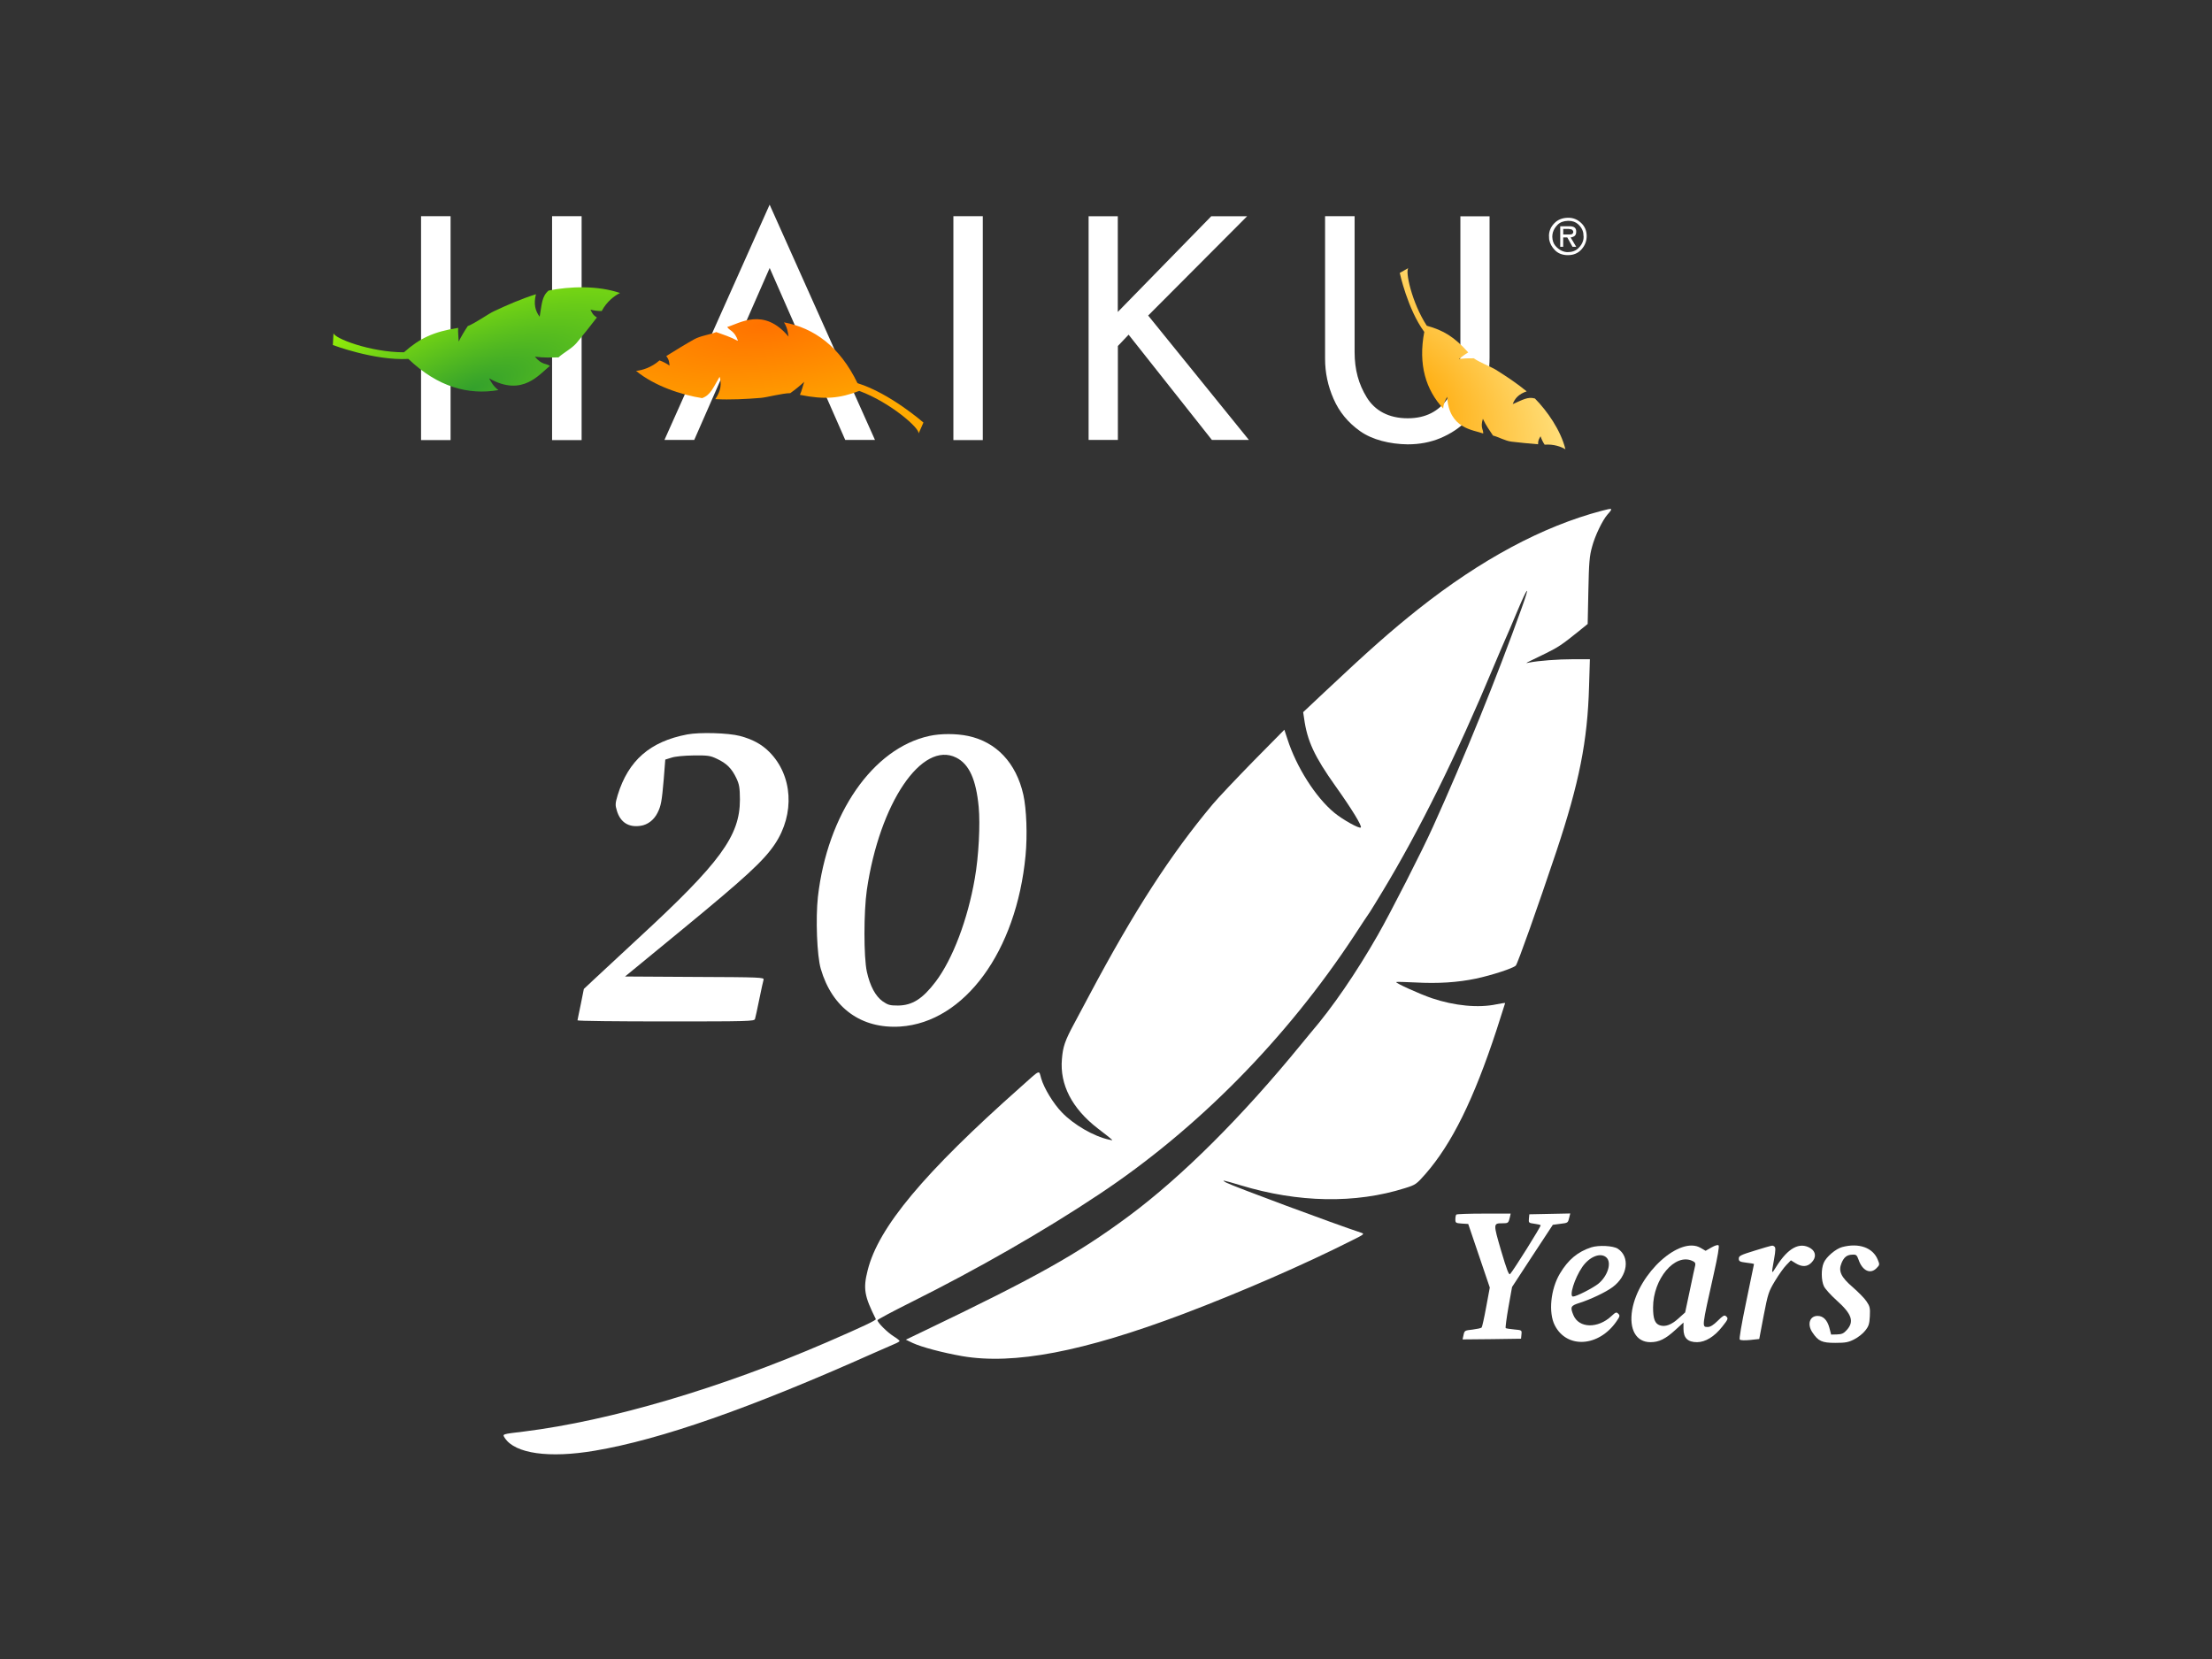 <?xml version="1.0" encoding="UTF-8" standalone="no"?>
<svg
   version="1.0"
   width="1600pt"
   height="1200pt"
   viewBox="0 0 1600 1200"
   preserveAspectRatio="xMidYMid meet"
   id="svg226"
   sodipodi:docname="20-years-leaf-black.svg"
   inkscape:version="1.1.1 (3bf5ae0d25, 2021-09-20)"
   xmlns:inkscape="http://www.inkscape.org/namespaces/inkscape"
   xmlns:sodipodi="http://sodipodi.sourceforge.net/DTD/sodipodi-0.dtd"
   xmlns="http://www.w3.org/2000/svg"
   xmlns:svg="http://www.w3.org/2000/svg">
  <rect x="0" y="0" width="1600" height="1200" fill="#333333" stroke="none"/>
  <defs
     id="defs230">
    <radialGradient
       id="gradient1"
       gradientUnits="userSpaceOnUse"
       cx="0"
       cy="0"
       r="200"
       gradientTransform="matrix(0.142,-0.126,-0.189,-0.213,293.938,58.103)">
      <stop
         offset="0"
         stop-color="#ffa600"
         id="stop762" />
      <stop
         offset="1"
         stop-color="#ffee9c"
         id="stop764" />
    </radialGradient>
    <radialGradient
       id="gradient2"
       gradientUnits="userSpaceOnUse"
       cx="0"
       cy="0"
       r="200"
       gradientTransform="matrix(0.333,-0.035,0.013,0.119,141.466,40.624)">
      <stop
         offset="0"
         stop-color="#ff7200"
         id="stop771" />
      <stop
         offset="1"
         stop-color="#ffaa00"
         id="stop773" />
    </radialGradient>
    <radialGradient
       id="gradient3"
       gradientUnits="userSpaceOnUse"
       cx="0"
       cy="0"
       r="200"
       gradientTransform="matrix(0.415,-0.169,0.067,0.14,71.834,56.024)">
      <stop
         offset="0"
         stop-color="#33a02c"
         id="stop780" />
      <stop
         offset="1"
         stop-color="#a9ff00"
         id="stop782" />
    </radialGradient>
  </defs>
  <sodipodi:namedview
     id="namedview228"
     pagecolor="#ffffff"
     bordercolor="#666666"
     borderopacity="1.0"
     inkscape:pageshadow="2"
     inkscape:pageopacity="0.0"
     inkscape:pagecheckerboard="0"
     inkscape:document-units="pt"
     showgrid="false"
     inkscape:zoom="0.17534038"
     inkscape:cx="846.92411"
     inkscape:cy="533.24852"
     inkscape:window-width="1280"
     inkscape:window-height="649"
     inkscape:window-x="-8"
     inkscape:window-y="-8"
     inkscape:window-maximized="1"
     inkscape:current-layer="g760" />
  <g
     transform="translate(0,1200) scale(0.1,-0.1)"
     fill="#000000"
     stroke="none"
     id="g224">
    <g
       id="g2150"
       transform="translate(1284.491,3281.946)">
      <path
         d="m 10302.61,5023.715 c -429,-113 -874,-352 -1330,-713 -196,-156 -356,-297 -678,-600 l -153,-144 7,-46 c 22,-161 74,-274 227,-489 119,-167 193,-289 183,-299 -10,-11 -130,56 -191,106 -136,112 -275,331 -340,534 l -22,67 -224,-227 c -123,-126 -256,-266 -295,-313 -304,-363 -569,-773 -889,-1375 -32,-60 -83,-155 -112,-210 -67,-124 -82,-168 -89,-258 -16,-184 73,-356 257,-499 129,-100 118,-90 84,-83 -109,23 -256,108 -341,197 -62,64 -129,174 -150,246 -18,62 0,70 -149,-63 -699,-620 -1029,-1015 -1106,-1325 -34,-133 -24,-187 59,-353 4,-8 -88,-52 -353,-167 -767,-332 -1565,-568 -2190,-646 -166,-20 -159,-18 -140,-48 74,-112 319,-147 650,-91 478,81 1121,306 2015,705 63,28 132,58 153,67 20,8 37,18 37,22 0,3 -20,19 -44,34 -45,28 -116,99 -116,116 0,5 109,63 243,130 481,240 963,516 1362,782 710,472 1351,1122 1843,1869 52,80 103,157 114,172 10,15 50,81 89,145 270,446 540,993 805,1628 30,72 66,155 79,185 14,30 56,129 94,220 77,182 93,194 32,24 -183,-511 -417,-1087 -642,-1584 -80,-178 -308,-624 -400,-785 -157,-275 -329,-525 -484,-705 -16,-20 -48,-58 -70,-85 -427,-523 -861,-956 -1246,-1242 -372,-276 -673,-444 -1489,-835 l -125,-60 50,-24 c 65,-30 216,-70 358,-95 374,-64 875,32 1601,306 414,157 869,355 1216,530 94,47 95,48 65,58 -183,60 -926,336 -972,361 -42,23 -24,19 103,-19 419,-127 831,-134 1189,-21 77,24 83,28 149,103 191,219 349,539 515,1045 33,103 61,189 61,191 0,2 -28,-2 -62,-9 -131,-28 -305,-11 -468,44 -88,30 -265,110 -258,117 2,2 63,1 137,-3 167,-9 307,0 441,28 112,24 267,74 287,94 13,12 159,424 294,827 165,496 225,797 236,1192 l 6,197 h -119 c -113,0 -253,-11 -319,-24 -29,-6 -29,-6 5,11 19,9 71,34 115,56 87,43 116,62 228,152 l 74,60 5,240 c 4,204 8,252 27,319 20,77 75,191 110,231 43,49 42,50 -39,29 z"
         id="path304"
         style="fill:#ffffff" />
      <path
         d="m 3686.61,3405.715 c -269,-51 -426,-188 -503,-438 -18,-61 -19,-72 -6,-114 25,-84 85,-122 171,-109 51,7 97,42 123,94 25,50 31,81 45,244 l 11,141 45,14 c 27,9 91,15 160,16 104,1 120,-1 170,-25 70,-33 106,-70 139,-139 22,-47 25,-69 26,-155 0,-263 -141,-456 -740,-1008 -143,-132 -289,-268 -324,-301 l -65,-61 -22,-110 c -13,-60 -23,-113 -24,-117 0,-5 288,-8 639,-8 601,0 640,1 645,18 3,9 17,73 31,142 14,69 28,133 31,142 5,17 -25,18 -499,20 l -503,3 420,345 c 452,372 583,492 664,613 146,219 129,497 -41,667 -55,55 -121,91 -212,115 -83,22 -291,28 -381,11 z"
         id="path306"
         style="fill:#ffffff" />
      <path
         d="m 5437.61,3394.715 c -409,-89 -737,-563 -806,-1164 -17,-156 -7,-426 21,-521 82,-282 293,-435 575,-417 464,31 840,543 906,1237 14,148 7,336 -16,440 -52,230 -195,382 -400,425 -85,18 -199,18 -280,0 z m 195,-157 c 93,-47 143,-157 162,-356 12,-127 0,-359 -28,-517 -51,-297 -160,-584 -283,-747 -95,-125 -169,-172 -273,-173 -58,0 -72,4 -110,30 -53,38 -92,111 -115,215 -23,105 -23,432 0,591 92,629 399,1082 647,957 z"
         id="path308"
         style="fill:#ffffff" />
      <path
         d="m 9249.61,-67.285 c -4,-3 -7,-19 -7,-34 0,-26 3,-28 46,-31 l 47,-3 78,-230 78,-230 -26,-140 c -14,-77 -29,-144 -33,-149 -5,-5 -35,-11 -66,-15 -56,-6 -58,-7 -65,-39 l -7,-32 212,2 211,3 3,31 c 3,31 3,31 -52,36 -31,3 -59,7 -62,10 -3,3 6,72 20,152 l 26,145 147,225 148,225 53,7 c 57,7 56,6 66,47 l 7,28 -148,-3 -148,-3 -3,-31 c -3,-30 -1,-32 38,-37 23,-3 44,-8 47,-11 5,-5 -196,-326 -221,-353 -9,-10 -24,30 -65,168 -58,199 -58,199 11,199 40,0 42,2 52,43 l 6,27 h -193 c -107,0 -197,-3 -200,-7 z"
         id="path310"
         style="fill:#ffffff" />
      <path
         d="m 11094.61,-305.285 -42,-24 -36,21 c -150,88 -449,-182 -495,-448 -24,-141 28,-234 132,-234 62,0 109,23 183,91 l 56,51 v -46 c 0,-66 31,-96 98,-96 60,0 126,40 183,113 43,54 45,60 25,76 -10,9 -23,1 -58,-34 -30,-30 -54,-45 -71,-45 -45,0 -46,-10 43,388 27,120 40,196 34,202 -6,6 -25,0 -52,-15 z m -138,-97 c 19,-8 24,-17 21,-32 -3,-12 -21,-93 -39,-181 l -34,-160 -47,-42 c -52,-48 -97,-64 -136,-51 -36,12 -49,47 -49,129 0,207 158,395 284,337 z"
         id="path312"
         style="fill:#ffffff" />
      <path
         d="m 10225.61,-304.285 c -98,-32 -167,-89 -227,-190 -67,-112 -84,-282 -37,-374 87,-171 318,-157 446,28 25,36 27,43 13,56 -13,13 -18,12 -49,-17 -98,-92 -235,-89 -275,6 -25,60 -20,69 44,89 79,25 189,77 239,114 110,81 128,219 38,278 -34,22 -139,27 -192,10 z m 109,-73 c 41,-37 10,-136 -60,-192 -42,-32 -157,-91 -181,-91 -30,0 11,133 67,214 52,75 132,107 174,69 z"
         id="path314"
         style="fill:#ffffff" />
      <path
         d="m 11410.61,-327.285 c -105,-32 -118,-39 -118,-58 0,-20 7,-24 55,-30 30,-3 55,-8 55,-10 0,-3 -25,-124 -56,-271 -35,-167 -52,-270 -47,-275 6,-6 38,-7 76,-3 l 65,7 32,169 c 31,159 35,173 82,251 27,45 64,97 82,115 l 33,34 34,-21 c 45,-28 84,-27 114,4 37,36 34,80 -7,105 -78,47 -162,2 -247,-134 -36,-58 -36,-58 -16,53 12,67 12,87 2,93 -15,10 -4,12 -139,-29 z"
         id="path316"
         style="fill:#ffffff" />
      <path
         d="m 12040.61,-302.285 c -46,-12 -117,-72 -134,-115 -19,-44 -18,-127 2,-169 9,-19 50,-64 91,-101 111,-99 129,-153 75,-214 -23,-26 -37,-32 -72,-33 l -42,-1 -13,50 c -15,55 -44,85 -85,85 -58,0 -77,-62 -37,-120 42,-63 69,-75 165,-75 73,0 95,4 136,25 28,14 64,42 80,63 26,32 31,49 34,105 3,59 0,72 -24,107 -14,22 -60,68 -100,103 -85,73 -105,116 -81,174 18,43 39,60 78,61 28,2 33,-2 46,-38 27,-78 84,-105 128,-61 25,25 25,27 10,63 -35,87 -137,123 -257,91 z"
         id="path318"
         style="fill:#ffffff" />
      <g
         id="g1586"
         transform="matrix(7.5,0,0,-7.5,2840.222,5331.392)"
         style="color-interpolation:linearRGB">
        <g
           id="g746"
           style="fill:#ffffff"
           transform="matrix(4.074,0,0,4.074,-388.284,-304.12)">
          <path
             style="fill:#ffffff"
             d="m 327,19.68 c 0,-1.14 0.42,-2.15 1.27,-3.02 0.84,-0.87 1.95,-1.3 3.33,-1.3 1.15,0 2.16,0.41 3.03,1.24 0.87,0.82 1.3,1.86 1.3,3.1 0,1.17 -0.4,2.22 -1.22,3.14 -0.81,0.91 -1.88,1.37 -3.21,1.37 -0.03,0 -0.05,0 -0.08,0 -0.02,0 -0.05,0 -0.08,0 -1.22,-0.03 -2.2,-0.43 -2.93,-1.18 -0.73,-0.75 -1.18,-1.57 -1.35,-2.47 -0.01,-0.11 -0.02,-0.22 -0.03,-0.34 -0.01,-0.11 -0.01,-0.23 -0.01,-0.34 0,-0.03 0,-0.05 0,-0.08 0,-0.02 0,-0.05 0,-0.08 v -0.01 z m 8.16,-0.09 c 0,-0.01 0,-0.03 0,-0.05 0,-0.02 0,-0.04 0,-0.07 0,-0.12 0,-0.24 -0.02,-0.37 -0.01,-0.12 -0.04,-0.25 -0.07,-0.38 -0.17,-0.66 -0.55,-1.26 -1.15,-1.81 -0.59,-0.55 -1.36,-0.82 -2.3,-0.82 -0.01,0 -0.02,0 -0.03,0 -0.01,0 -0.02,0 -0.03,0 -0.01,0 -0.02,0 -0.03,0 -0.01,0 -0.02,0 -0.03,0 -1.05,0.03 -1.87,0.34 -2.44,0.91 -0.57,0.57 -0.95,1.19 -1.14,1.86 -0.04,0.18 -0.07,0.35 -0.1,0.52 -0.02,0.17 -0.03,0.34 -0.03,0.5 0.03,0.87 0.27,1.57 0.72,2.11 0.45,0.53 0.95,0.92 1.49,1.17 0.25,0.12 0.5,0.2 0.74,0.26 0.24,0.05 0.46,0.08 0.66,0.08 1.03,0 1.87,-0.29 2.51,-0.89 0.63,-0.59 1.04,-1.25 1.21,-1.97 0.02,-0.12 0.05,-0.24 0.06,-0.36 0.01,-0.12 0.02,-0.24 0.02,-0.36 0,-0.05 0,-0.1 0,-0.15 0,-0.04 0,-0.09 -0.01,-0.15 v -0.01 z m -5.5,-2.22 h 2.21 c 0.53,0 0.93,0.1 1.19,0.3 0.26,0.19 0.39,0.51 0.39,0.95 0,0.43 -0.09,0.75 -0.29,0.96 -0.19,0.21 -0.54,0.36 -1.03,0.45 l 1.32,2.2 h -0.88 l -1.23,-2.21 h -0.97 v 2.21 h -0.7 v -4.88 z m 2.13,0.63 h -1.41 v 1.32 h 1.5 c 0.3,0 0.53,-0.04 0.67,-0.16 0.14,-0.12 0.21,-0.26 0.21,-0.43 0,-0.18 -0.07,-0.34 -0.22,-0.48 -0.15,-0.14 -0.4,-0.21 -0.75,-0.21 v -0.01 z"
             id="path744" />
        </g>
        <g
           id="g760"
           style="fill:#000000"
           transform="matrix(4.074,0,0,4.074,-388.284,-304.12)">
          <path
             style="fill:#ffffff"
             d="m 59.99,14.99 v 53 h 6.99 v -53 z"
             id="path748" />
          <path
             style="fill:#ffffff"
             d="m 91.01,14.99 v 53 H 98 v -53 z"
             id="path750" />
          <path
             style="fill:#ffffff"
             d="m 142.51,12.26 -24.9,55.7 h 7.05 l 17.86,-40.71 17.89,40.71 h 7.04 z"
             id="path752" />
          <path
             style="fill:#ffffff"
             d="m 186.01,14.99 v 53 h 6.96 v -53 z"
             id="path754" />
          <path
             style="fill:#ffffff"
             d="m 218.02,14.99 v 52.96 h 6.93 V 45.72 l 2.54,-2.68 19.72,24.92 h 8.76 L 232.12,38.51 255.55,15 h -8.49 L 224.93,37.66 V 15 H 218 v 0 z"
             id="path756" />
          <path
             style="fill:#ffffff"
             d="m 306.03,14.99 v 31.59 c 0,5.11 -1.03,8.88 -3.11,11.72 -2.07,2.84 -5.02,4.53 -9.36,4.53 -4.54,0 -7.77,-1.83 -9.69,-4.94 -1.92,-3.12 -2.88,-6.54 -2.88,-10.74 V 14.99 H 274 v 33.78 c 0,3.24 0.66,6.4 2.01,9.47 1.34,3.08 3.44,5.64 6.31,7.66 2.85,2.01 6.98,3.05 11.23,3.1 2.81,0 5.39,-0.49 7.74,-1.47 2.35,-0.99 4.59,-2.4 6.31,-4.24 1.7,-1.83 3.05,-4.01 3.97,-6.55 0.91,-2.52 1.37,-5.29 1.37,-8.3 V 15.01 h -6.93 v 0 z"
             id="path758" />
        </g>
        <g
           id="g769"
           transform="matrix(4.074,0,0,4.074,-388.284,-304.12)">
          <radialGradient
             id="radialGradient1925"
             gradientUnits="userSpaceOnUse"
             cx="0"
             cy="0"
             r="200"
             gradientTransform="matrix(0.142,-0.126,-0.189,-0.213,293.938,58.103)">
            <stop
               offset="0"
               stop-color="#ffa600"
               id="stop1921" />
            <stop
               offset="1"
               stop-color="#ffee9c"
               id="stop1923" />
          </radialGradient>
          <path
             style="fill:url(#gradient1)"
             d="m 297.49,42.34 c -1.5,7.86 0.4,13.77 4.47,18.18 0.07,-1.2 0.55,-2.06 0.94,-2.77 0.43,7.58 6.16,7.8 8.53,8.68 0.09,-0.89 -0.74,-1.37 -0.07,-3.48 0.77,1.65 1.48,2.58 2.39,3.97 1.38,0.35 2.87,1.25 4.36,1.44 1.84,0.23 4.28,0.45 6.31,0.62 -0.02,-0.93 0.25,-1.31 0.59,-1.89 0.24,0.72 0.56,1.38 0.97,1.99 2.1,-0.18 3.93,0.48 4.92,1.09 -1.1,-4.49 -4.31,-9.07 -7.22,-12.02 -1.7,-0.5 -2.94,0.34 -5.25,1.32 0.46,-1.31 1.42,-2.39 3.3,-3.01 -2.31,-1.9 -4.83,-3.57 -7.34,-5.14 -0.97,-0.61 -3.89,-1.75 -5.18,-2.69 -1.27,-0.02 -2.44,0.03 -3.52,0.15 0.73,-0.51 1.39,-1.1 2.2,-1.54 -3.31,-3.69 -5.86,-5.23 -9.81,-6.32 -3.58,-5.48 -5.21,-13.17 -4.33,-13.67 l -2.07,1.17 c 0,0 1.84,8.54 5.77,13.92 v 0 z"
             id="path767" />
        </g>
        <g
           id="g778"
           transform="matrix(4.074,0,0,4.074,-388.284,-304.12)">
          <radialGradient
             id="radialGradient1933"
             gradientUnits="userSpaceOnUse"
             cx="0"
             cy="0"
             r="200"
             gradientTransform="matrix(0.333,-0.035,0.013,0.119,141.466,40.624)">
            <stop
               offset="0"
               stop-color="#ff7200"
               id="stop1929" />
            <stop
               offset="1"
               stop-color="#ffaa00"
               id="stop1931" />
          </radialGradient>
          <path
             style="fill:url(#gradient2)"
             d="M 163.3,54.5 C 159.1,45.8 153,41.46 145.9,40.12 c 0.79,1.21 0.95,2.4 1.08,3.37 -5.87,-7.03 -11.58,-3.12 -14.51,-2.27 0.55,0.93 1.7,0.79 2.57,3.32 -1.93,-1.04 -3.3,-1.43 -5.17,-2.12 -1.59,0.65 -3.69,0.85 -5.27,1.74 -1.95,1.09 -4.48,2.64 -6.56,3.94 0.69,0.89 0.69,1.45 0.78,2.26 -0.75,-0.52 -1.54,-0.93 -2.38,-1.23 -1.9,1.69 -4.16,2.36 -5.55,2.48 4.3,3.55 10.71,5.68 15.64,6.45 2.01,-0.73 2.6,-2.45 4.14,-5.06 0.49,1.61 0.33,3.34 -1.03,5.3 3.61,0.18 7.25,-0.01 10.81,-0.3 1.38,-0.11 5.03,-1.1 6.95,-1.12 1.25,-0.89 2.34,-1.79 3.29,-2.68 -0.34,1.02 -0.55,2.07 -1.01,3.08 5.86,1.19 9.44,0.84 14.05,-0.93 7.41,2.73 14.52,9 14.03,10.12 l 1.16,-2.63 c 0,0 -7.93,-6.95 -15.6,-9.32 v 0 z"
             id="path776" />
        </g>
        <g
           id="g787"
           transform="matrix(4.074,0,0,4.074,-388.284,-304.12)">
          <radialGradient
             id="radialGradient1941"
             gradientUnits="userSpaceOnUse"
             cx="0"
             cy="0"
             r="200"
             gradientTransform="matrix(0.415,-0.169,0.067,0.14,71.834,56.024)">
            <stop
               offset="0"
               stop-color="#33a02c"
               id="stop1937" />
            <stop
               offset="1"
               stop-color="#a9ff00"
               id="stop1939" />
          </radialGradient>
          <path
             style="fill:url(#gradient3)"
             d="m 56.97,48.76 c 6.97,6.68 14.21,8.62 21.33,7.4 -1.17,-0.86 -1.72,-1.91 -2.19,-2.78 7.96,4.54 11.94,-1.11 14.39,-2.93 -0.84,-0.68 -1.87,-0.15 -3.57,-2.21 2.17,0.3 3.59,0.19 5.59,0.18 1.26,-1.16 3.16,-2.08 4.33,-3.47 1.44,-1.71 3.27,-4.04 4.77,-5.98 -0.96,-0.59 -1.16,-1.11 -1.52,-1.85 0.88,0.22 1.77,0.33 2.66,0.32 1.19,-2.25 3.07,-3.66 4.33,-4.26 -5.27,-1.83 -12.02,-1.58 -16.91,-0.58 -1.63,1.39 -1.58,3.2 -2.11,6.19 -1.02,-1.33 -1.48,-3.01 -0.88,-5.32 -3.44,1.08 -6.79,2.54 -10.02,4.06 -1.25,0.58 -4.33,2.78 -6.12,3.48 -0.85,1.27 -1.56,2.49 -2.15,3.66 -0.03,-1.08 -0.2,-2.14 -0.12,-3.24 -5.91,0.92 -9.14,2.5 -12.83,5.78 -7.9,0.02 -16.75,-3.36 -16.68,-4.58 l -0.16,2.86 c 0,0 9.86,3.74 17.88,3.29 v 0 z"
             id="path785" />
        </g>
      </g>
    </g>
  </g>
</svg>
